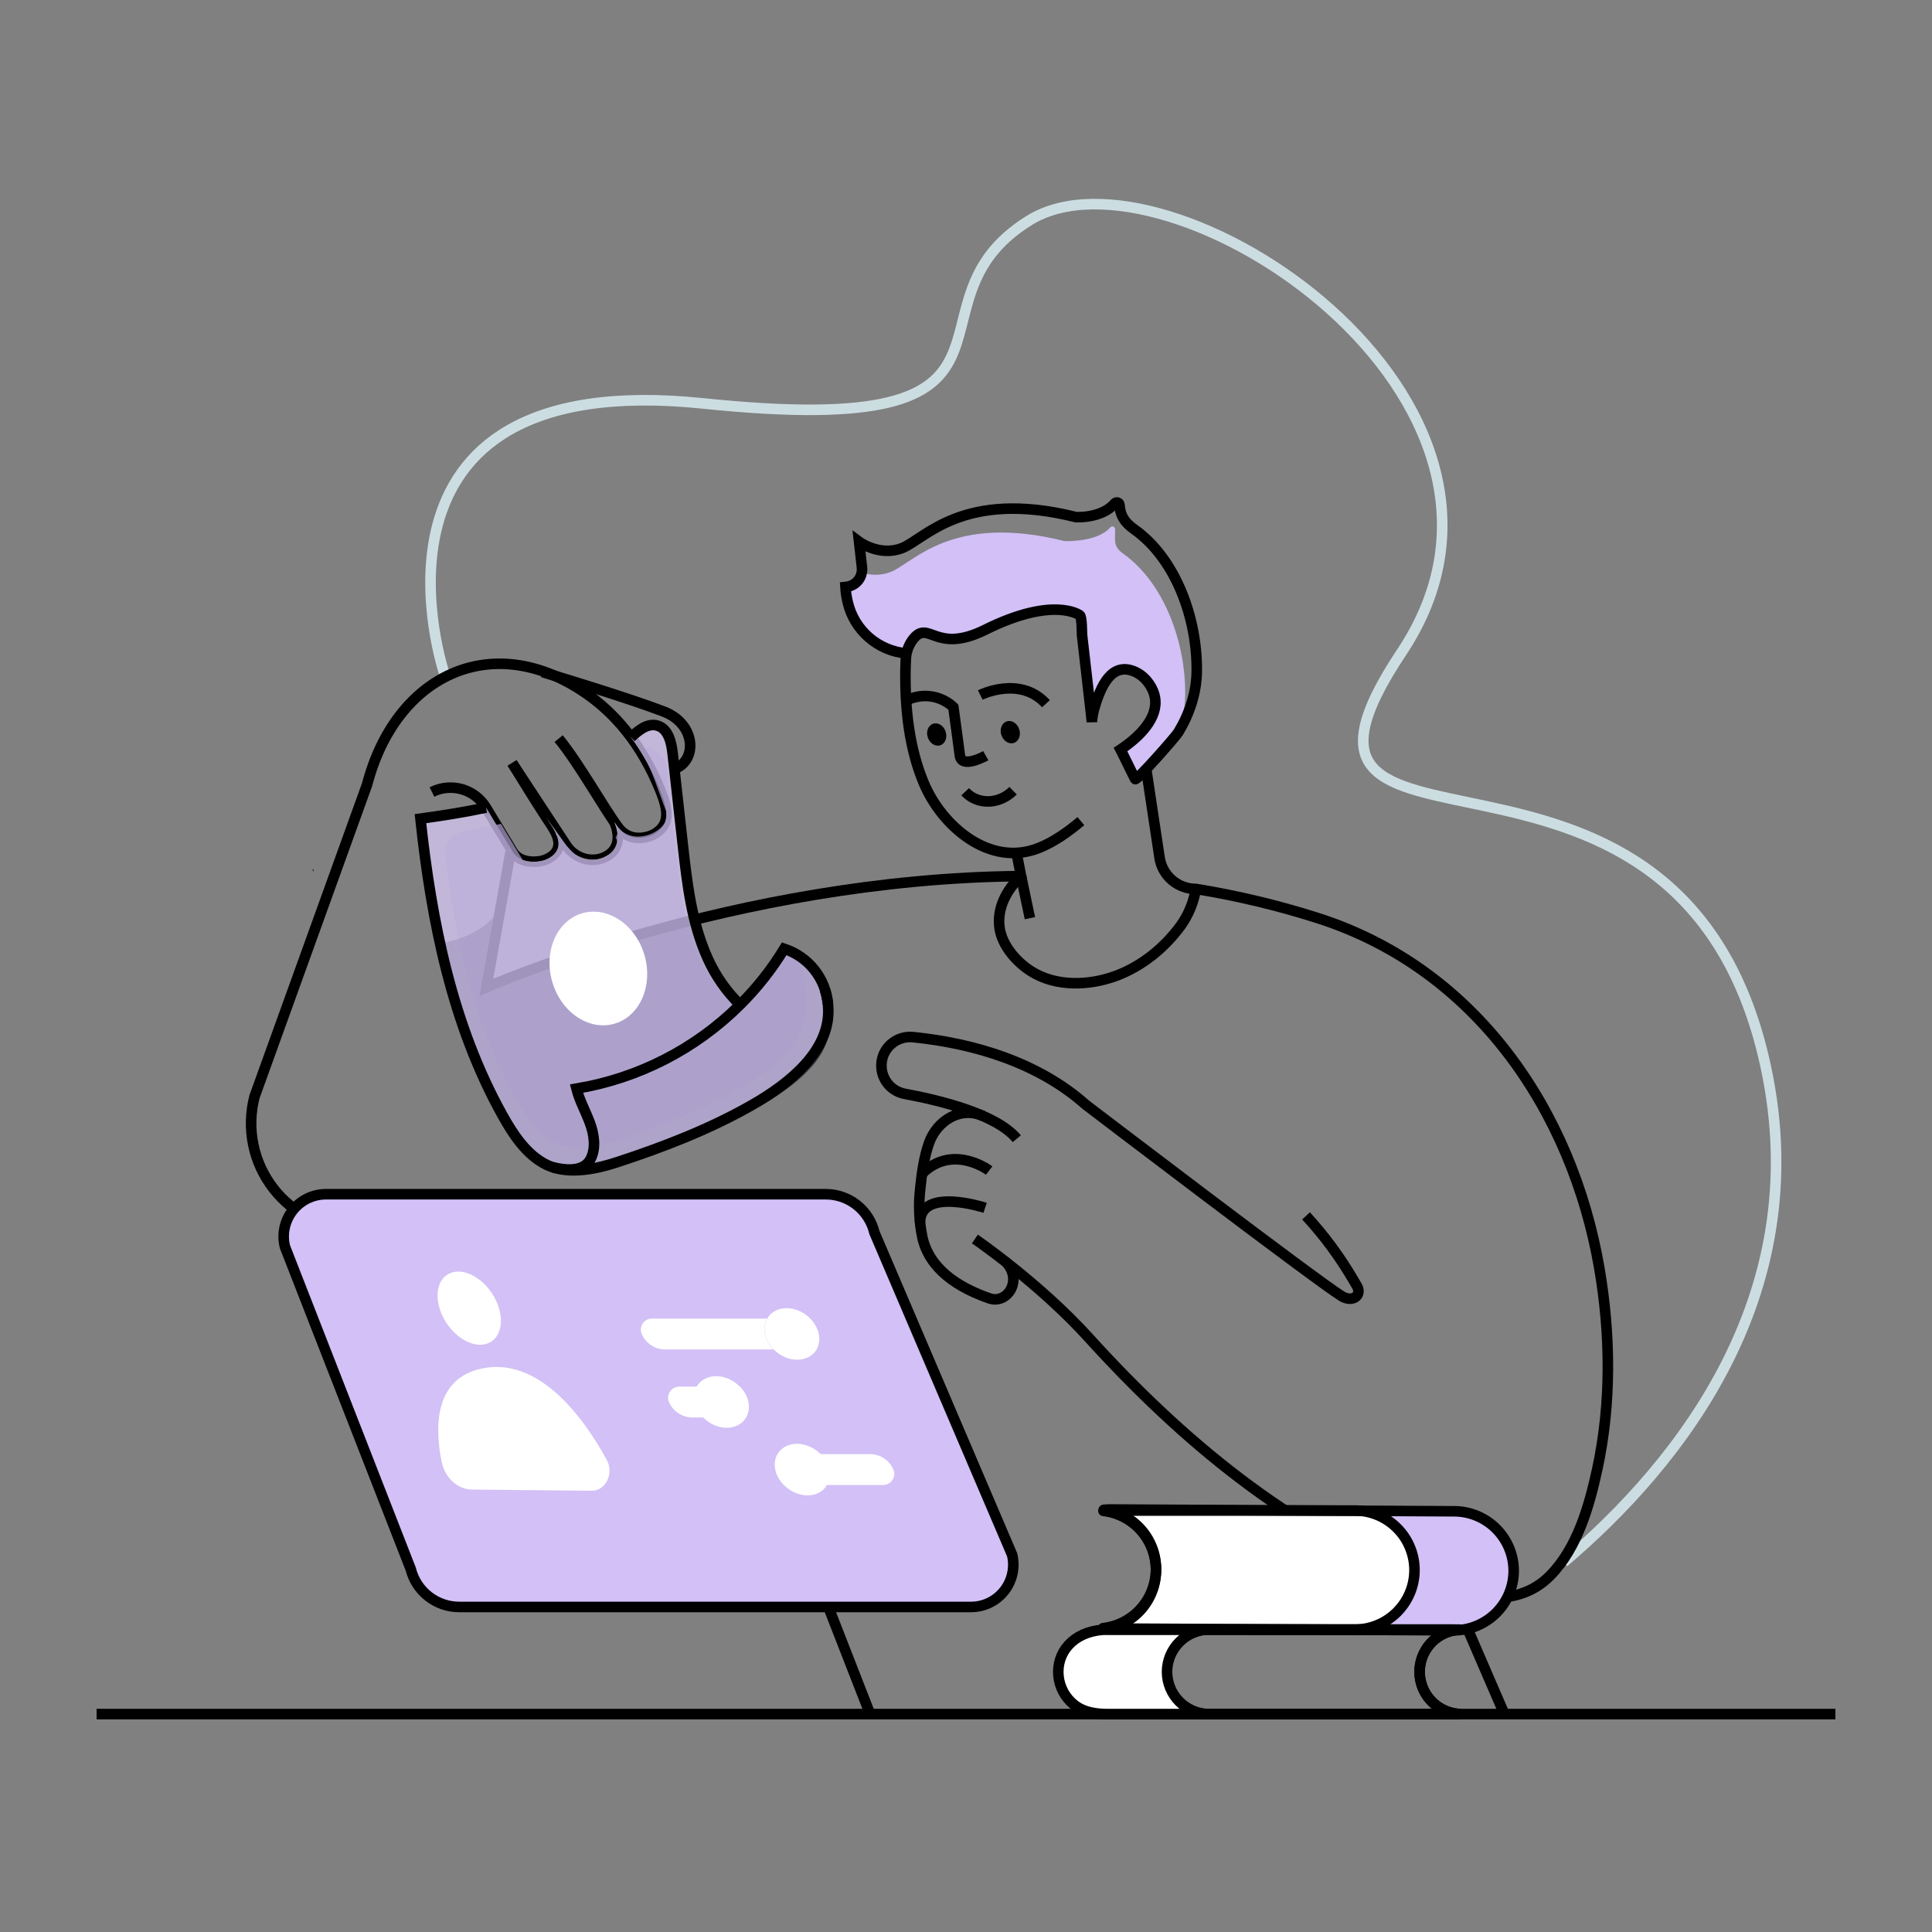 <svg width="152" height="152" viewBox="0 0 152 152" fill="none" xmlns="http://www.w3.org/2000/svg">
<rect x="0" y="0" width="152" height="152" fill="#808080" stroke="none"/>
<g id="Illustration - Finance, e-commerce, startup, workflow _ account, information, user, profile, data">
<g id="Finance, e-commerce, startup, workflow _ account, information, user, profile, data">
<path id="Vector" d="M34.958 52.995C34.958 52.995 26.776 28.784 55.315 31.739C83.855 34.694 70.219 23.978 81.003 17.328C91.787 10.678 123.563 31.366 110.269 51.321C96.975 71.275 131.514 53.022 138.719 83.03C143.165 101.548 132.134 115.178 123.034 122.904" stroke="#CCDDE2" stroke-width="0.831" stroke-miterlimit="10"/>
<path id="Vector_3" d="M34.619 74.219C34.619 74.219 38.098 73.796 39.401 71.312L38.266 77.683C38.266 77.683 52.107 72.971 54.645 72.363C54.645 72.363 55.463 77.636 58.719 79.051L62.078 74.78C62.078 74.78 66.29 75.844 65.138 81.583C63.986 87.323 48.05 92.12 45.347 92.009C42.645 91.898 39.736 90.235 36.756 81.299L34.619 74.219Z" fill="#353642"/>
<path id="Vector_4" d="M40.286 60.023C41.168 61.458 42.054 62.89 42.969 64.304C43.533 65.175 44.56 66.417 43.468 67.327C43.112 67.6 42.682 67.759 42.235 67.783C41.533 67.845 40.795 67.677 40.368 67.073L38.24 63.547C37.816 62.843 37.143 62.326 36.354 62.096C35.566 61.867 34.719 61.943 33.984 62.309" stroke="black" stroke-width="0.831" stroke-miterlimit="10"/>
<path id="Vector_5" d="M48.338 64.673C48.894 65.995 48.517 66.848 47.867 67.276C46.803 67.974 45.378 67.64 44.624 66.621L40.297 60.035" stroke="black" stroke-width="0.831" stroke-miterlimit="10"/>
<path id="Vector_6" d="M43.952 58.11C45.526 60.025 47.513 63.582 48.612 65.067C49.711 66.552 51.41 65.657 51.41 65.657C52.791 64.913 52.556 63.681 51.953 62.184C50.466 58.508 48.344 56.064 45.978 54.462C38.644 49.501 31.12 53.161 28.881 61.724L20.027 86.271C19.704 87.508 19.669 88.802 19.925 90.054C20.18 91.307 20.72 92.484 21.502 93.495C22.283 94.506 23.286 95.325 24.434 95.888C25.581 96.451 26.843 96.743 28.121 96.742H53.599L68.457 134.855" stroke="black" stroke-width="0.831" stroke-miterlimit="10"/>
<path id="Vector_7" d="M53.048 60.498C54.872 59.866 54.789 56.957 52.2 55.975C49.341 54.889 44.264 53.354 42.989 52.971C42.981 52.965 42.971 52.962 42.962 52.961C42.872 52.933 42.809 52.91 42.761 52.9L42.69 52.877" stroke="black" stroke-width="0.831" stroke-miterlimit="10"/>
<path id="Vector_8" d="M79.997 89.588C78.401 87.67 74.033 86.583 71.181 86.057C70.702 85.967 70.265 85.724 69.936 85.364C69.607 85.004 69.404 84.547 69.357 84.061C69.324 83.734 69.362 83.403 69.468 83.091C69.638 82.613 69.964 82.206 70.393 81.935C70.822 81.663 71.33 81.544 71.835 81.596C76.699 82.088 81.715 83.619 85.425 86.916C85.425 86.916 103.411 100.641 105.559 101.977C106.445 102.516 107.272 101.88 106.672 101.035L106.483 100.713C105.426 98.898 104.175 97.204 102.752 95.66" stroke="black" stroke-width="0.831" stroke-miterlimit="10"/>
<path id="Vector_9" d="M80.328 68.929C57.708 69.117 38.264 77.681 38.264 77.681L40.205 66.801" stroke="black" stroke-width="0.831" stroke-miterlimit="10"/>
<path id="Vector_11" d="M77.822 92.093C77.822 92.093 75.163 90.077 72.769 92.12C72.668 92.209 72.581 92.311 72.508 92.424" stroke="black" stroke-width="0.831" stroke-miterlimit="10"/>
<g id="Group" opacity="0.77">
<path id="Vector_12" opacity="0.77" d="M44.614 66.611C45.374 67.631 46.797 67.964 47.857 67.264C48.5 66.839 48.877 65.991 48.334 64.68C48.433 64.825 48.522 64.953 48.611 65.07C49.708 66.561 51.409 65.662 51.409 65.662C52.789 64.919 52.556 63.686 51.953 62.188C51.362 60.703 50.588 59.299 49.647 58.008C50.263 57.432 50.994 56.849 51.765 57.105C52.596 57.381 52.829 58.424 52.923 59.294C52.967 59.698 53.011 60.098 53.055 60.502L53.721 66.454C53.943 68.43 54.165 70.435 54.647 72.364C54.896 73.407 55.24 74.424 55.677 75.404C56.288 76.769 57.151 78.007 58.221 79.052C59.556 77.73 60.725 76.249 61.702 74.644C62.637 74.95 63.461 75.524 64.072 76.294C64.683 77.065 65.054 77.998 65.139 78.978V79.028C65.516 82.586 62.09 85.26 59.211 86.904C55.885 88.817 52.178 90.248 48.536 91.439C47.034 91.931 45.083 92.35 43.497 91.837C43.327 91.782 43.16 91.716 42.999 91.638C41.418 90.862 40.36 89.238 39.535 87.752C35.583 80.647 33.941 72.487 33.076 64.407C34.806 64.168 36.53 63.902 38.232 63.536C38.232 63.536 38.232 63.548 38.243 63.553L40.205 66.807L40.366 67.078C40.792 67.686 41.529 67.848 42.233 67.787C42.68 67.765 43.11 67.606 43.464 67.331C44.555 66.419 43.531 65.182 42.965 64.311" fill="white"/>
<path id="Vector_13" opacity="0.77" d="M44.614 66.611C45.374 67.631 46.797 67.964 47.857 67.264C48.5 66.839 48.877 65.991 48.334 64.68C48.433 64.825 48.522 64.953 48.611 65.07C49.708 66.561 51.409 65.662 51.409 65.662C52.789 64.919 52.556 63.686 51.953 62.188C51.362 60.703 50.588 59.299 49.647 58.008C50.263 57.432 50.994 56.849 51.765 57.105C52.596 57.381 52.829 58.424 52.923 59.294C52.967 59.698 53.011 60.098 53.055 60.502L53.721 66.454C53.943 68.43 54.165 70.435 54.647 72.364C54.896 73.407 55.24 74.424 55.677 75.404C56.288 76.769 57.151 78.007 58.221 79.052C59.556 77.73 60.725 76.249 61.702 74.644C62.637 74.95 63.461 75.524 64.072 76.294C64.683 77.065 65.054 77.998 65.139 78.978V79.028C65.516 82.586 62.09 85.26 59.211 86.904C55.885 88.817 52.178 90.248 48.536 91.439C47.034 91.931 45.083 92.35 43.497 91.837C43.327 91.782 43.16 91.716 42.999 91.638C41.418 90.862 40.36 89.238 39.535 87.752C35.583 80.647 33.941 72.487 33.076 64.407C34.806 64.168 36.53 63.902 38.232 63.536C38.232 63.536 38.232 63.548 38.243 63.553L40.205 66.807L40.366 67.078C40.792 67.686 41.529 67.848 42.233 67.787C42.68 67.765 43.11 67.606 43.464 67.331C44.555 66.419 43.531 65.182 42.965 64.311" fill="#D2C0F7"/>
<path id="Vector_14" opacity="0.77" d="M45.083 67.095C45.757 68.007 46.907 67.891 47.859 67.267C48.434 66.887 48.905 66.998 48.42 65.826C48.51 65.954 48.522 65.522 48.601 65.618C49.581 66.949 48.613 65.067 48.613 65.067C49.981 66.796 52.959 65.168 52.413 63.832C51.835 62.392 51.227 60.264 50.457 59.2C51.065 58.626 50.947 58.711 51.721 59.168C51.929 59.302 52.103 59.482 52.229 59.694C52.356 59.907 52.431 60.145 52.449 60.392C52.512 60.971 52.574 61.526 52.636 62.091L53.229 67.411C53.428 69.179 53.626 70.965 54.056 72.686C54.278 73.616 54.587 74.524 54.977 75.397C55.521 76.6 57.269 78.601 58.224 79.518C59.411 78.34 60.834 76.174 61.705 74.734C63.377 75.248 63.304 76.847 63.422 78.594V78.639C63.76 81.815 60.701 84.2 58.139 85.669C55.169 87.376 51.859 88.653 48.608 89.717C47.268 90.158 45.526 90.538 44.111 90.073C43.958 90.025 43.809 89.965 43.665 89.895C42.255 89.202 41.309 87.753 40.572 86.426C37.345 80.631 35.848 74.05 35.024 67.454C34.964 66.96 35.097 66.462 35.397 66.065C35.696 65.668 36.138 65.403 36.629 65.326C37.555 65.174 38.477 65.022 39.394 64.818L39.42 64.83L41.171 67.735C41.552 68.275 41.615 67.852 42.242 67.797C42.639 67.762 43.408 67.685 43.715 67.428C44.69 66.616 44.139 66.28 43.635 65.504" fill="#D2C0F7"/>
</g>
<path id="Vector_15" d="M77.503 95.025C77.503 95.025 72.455 93.365 72.379 96.156" stroke="black" stroke-width="0.831" stroke-miterlimit="10"/>
<path id="Vector_16" opacity="0.54" d="M32.317 123.454L22.418 98.091C22.295 97.6 22.286 97.088 22.391 96.593C22.496 96.098 22.712 95.634 23.023 95.235C23.335 94.836 23.733 94.514 24.188 94.292C24.642 94.07 25.142 93.955 25.648 93.955H64.97C65.853 93.955 66.71 94.252 67.404 94.799C68.097 95.345 68.586 96.109 68.793 96.968L79.63 122.324C79.748 122.813 79.752 123.323 79.644 123.814C79.536 124.305 79.318 124.766 79.007 125.161C78.695 125.556 78.299 125.875 77.846 126.095C77.394 126.314 76.897 126.428 76.394 126.428H36.131C35.255 126.429 34.403 126.136 33.712 125.597C33.021 125.058 32.53 124.304 32.317 123.454Z" fill="white"/>
<path id="Vector_17" d="M79.147 99.303C79.147 99.303 79.966 100.054 79.654 101.127C79.424 101.922 78.633 102.424 77.85 102.152C75.358 101.29 73.112 99.826 72.565 97.338C72.307 96.078 72.251 94.785 72.4 93.508C72.52 92.324 72.695 91.045 73.093 89.919C73.701 88.189 75.563 86.984 77.37 87.817" stroke="black" stroke-width="0.831" stroke-miterlimit="10"/>
<path id="Vector_18" d="M32.317 123.454L22.418 98.091C22.295 97.6 22.286 97.088 22.391 96.593C22.496 96.098 22.712 95.634 23.023 95.235C23.335 94.836 23.733 94.514 24.188 94.292C24.642 94.07 25.142 93.955 25.648 93.955H64.97C65.853 93.955 66.71 94.252 67.404 94.799C68.097 95.345 68.586 96.109 68.793 96.968L79.63 122.324C79.748 122.813 79.752 123.323 79.644 123.814C79.536 124.305 79.318 124.766 79.007 125.161C78.695 125.556 78.299 125.875 77.846 126.095C77.394 126.314 76.897 126.428 76.394 126.428H36.131C35.255 126.429 34.403 126.136 33.712 125.597C33.021 125.058 32.53 124.304 32.317 123.454Z" fill="#D2C0F7"/>
<path id="Vector_19" d="M32.317 123.454L22.418 98.091C22.295 97.6 22.286 97.088 22.391 96.593C22.496 96.098 22.712 95.634 23.023 95.235C23.335 94.836 23.733 94.514 24.188 94.292C24.642 94.07 25.142 93.955 25.648 93.955H64.97C65.853 93.955 66.71 94.252 67.404 94.799C68.097 95.345 68.586 96.109 68.793 96.968L79.63 122.324C79.748 122.813 79.752 123.323 79.644 123.814C79.536 124.305 79.318 124.766 79.007 125.161C78.695 125.556 78.299 125.875 77.846 126.095C77.394 126.314 76.897 126.428 76.394 126.428H36.131C35.255 126.429 34.403 126.136 33.712 125.597C33.021 125.058 32.53 124.304 32.317 123.454Z" stroke="black" stroke-width="0.831" stroke-linecap="square" stroke-linejoin="round"/>
<path id="Vector_20" d="M33.766 122.43L24.632 99.022C24.519 98.569 24.511 98.097 24.608 97.64C24.705 97.184 24.905 96.755 25.192 96.388C25.48 96.02 25.847 95.723 26.266 95.518C26.686 95.313 27.146 95.207 27.613 95.207H63.889C64.704 95.207 65.495 95.481 66.134 95.985C66.774 96.489 67.226 97.194 67.416 97.986L77.416 121.38C77.524 121.831 77.528 122.301 77.428 122.755C77.329 123.208 77.127 123.633 76.84 123.997C76.553 124.361 76.186 124.656 75.769 124.858C75.351 125.061 74.893 125.166 74.429 125.166H37.283C36.476 125.167 35.692 124.898 35.055 124.403C34.417 123.907 33.964 123.213 33.766 122.43Z" fill="#D2C0F7"/>
<path id="Vector_21" d="M111.402 118.76L118.358 134.855" stroke="black" stroke-width="0.831" stroke-miterlimit="10"/>
<path id="Vector_22" d="M144.4 134.855H7.6" stroke="black" stroke-width="0.831" stroke-miterlimit="10"/>
<path id="Vector_23" d="M79.705 62.209C78.577 63.323 76.893 63.322 75.934 62.291" stroke="black" stroke-width="0.831" stroke-miterlimit="10"/>
<path id="Vector_24" d="M49.645 58.004C50.26 57.428 50.991 56.846 51.762 57.101C52.593 57.377 52.826 58.42 52.92 59.29C53.187 61.679 53.453 64.066 53.718 66.451C54.056 69.49 54.411 72.603 55.674 75.397C56.285 76.763 57.148 78 58.219 79.045" stroke="black" stroke-width="0.831" stroke-miterlimit="10"/>
<path id="Vector_25" d="M65.136 79.028V78.978C65.051 77.998 64.68 77.065 64.069 76.295C63.458 75.525 62.634 74.951 61.699 74.644C60.722 76.25 59.554 77.73 58.219 79.052C54.718 82.533 50.222 84.838 45.353 85.648C45.587 86.58 46.069 87.428 46.402 88.325C46.735 89.221 46.901 90.26 46.496 91.124C45.986 92.228 44.52 92.084 43.502 91.839C43.491 91.839 43.485 91.839 43.475 91.839" stroke="black" stroke-width="0.831" stroke-miterlimit="10"/>
<path id="Vector_26" d="M38.234 63.537C36.532 63.903 34.808 64.169 33.078 64.408C33.943 72.488 35.578 80.648 39.537 87.754C40.362 89.239 41.42 90.864 43.001 91.639C43.162 91.717 43.328 91.784 43.499 91.838C45.085 92.359 47.036 91.932 48.538 91.44C52.186 90.248 55.887 88.818 59.213 86.906C62.084 85.259 65.51 82.587 65.141 79.029C65.105 78.637 65.025 78.251 64.902 77.877" stroke="black" stroke-width="0.831" stroke-miterlimit="10"/>
<path id="Vector_27" d="M66.699 47.417C66.954 48.481 67.537 49.438 68.364 50.153C69.192 50.868 70.223 51.305 71.312 51.403C71.403 50.964 71.599 50.554 71.884 50.208C73.1 48.775 73.618 51.464 77.508 49.533C82.898 46.852 84.944 48.39 84.944 48.39C85.123 48.524 85.096 49.758 85.126 49.983C85.278 51.265 85.415 52.54 85.566 53.82C85.657 54.601 85.746 55.376 85.832 56.151C85.905 56.02 85.986 55.892 86.075 55.77C86.566 54.032 87.443 51.981 89.334 52.864C89.716 53.05 90.05 53.325 90.306 53.665C91.56 55.312 90.61 56.904 89.299 58.082C88.97 58.447 88.602 58.776 88.203 59.062C88.418 59.509 89.3 61.283 89.3 61.289C89.391 61.468 92.472 57.981 92.702 57.601C93.045 56.671 93.229 55.689 93.246 54.697C93.296 50.619 91.636 45.872 88.333 43.532C87.514 42.953 87.775 42.395 87.725 41.608C87.722 41.565 87.706 41.525 87.679 41.492C87.652 41.459 87.615 41.435 87.574 41.423C87.533 41.411 87.49 41.411 87.449 41.425C87.409 41.438 87.373 41.463 87.347 41.497C86.312 42.689 83.749 42.57 83.749 42.57C74.854 40.342 71.864 44.297 70.069 45.002C69.337 45.28 68.53 45.293 67.789 45.04C67.745 45.286 67.635 45.514 67.471 45.702C67.307 45.889 67.095 46.029 66.857 46.104L66.903 46.516C66.942 46.831 66.87 47.15 66.699 47.417Z" fill="#D2C0F7"/>
<path id="Vector_28" d="M71.317 51.407C70.228 51.31 69.197 50.873 68.369 50.157C67.541 49.443 66.959 48.486 66.704 47.422C66.604 47.014 66.541 46.598 66.516 46.179L66.585 46.171C66.681 46.164 66.775 46.144 66.865 46.11C67.103 46.035 67.315 45.896 67.479 45.708C67.644 45.521 67.753 45.292 67.797 45.046C67.825 44.91 67.83 44.771 67.814 44.633L67.586 42.62C67.586 42.62 69.194 43.817 70.978 43.117C72.763 42.418 75.759 38.463 84.658 40.685C84.658 40.685 86.668 40.804 87.698 39.612C87.724 39.578 87.76 39.553 87.8 39.54C87.841 39.526 87.885 39.526 87.926 39.538C87.967 39.55 88.003 39.574 88.03 39.607C88.057 39.64 88.073 39.681 88.077 39.723C88.13 40.512 88.422 41.07 89.243 41.648C92.546 43.988 94.206 48.734 94.154 52.812C94.139 54.504 93.576 56.174 92.708 57.608C92.479 57.988 89.398 61.474 89.306 61.295C89.306 61.295 88.425 59.515 88.209 59.068L88.157 58.969L88.256 58.904C88.623 58.655 88.974 58.382 89.305 58.088C90.615 56.91 91.567 55.319 90.313 53.671C90.056 53.331 89.723 53.056 89.34 52.87C87.443 51.987 86.572 54.039 86.081 55.776C85.986 56.108 85.927 56.45 85.906 56.794C85.883 56.582 85.861 56.376 85.838 56.164C85.753 55.388 85.663 54.613 85.572 53.832C85.42 52.552 85.277 51.277 85.133 49.995C85.11 49.777 85.133 48.536 84.95 48.403C84.95 48.403 82.903 46.864 77.514 49.545C73.625 51.476 73.106 48.785 71.89 50.22C71.606 50.566 71.409 50.976 71.319 51.415C71.291 51.556 71.273 51.699 71.266 51.842C71.263 51.861 71.263 51.88 71.266 51.898C71.247 52.213 71.241 52.526 71.234 52.833C71.205 55.796 71.53 58.891 72.693 61.642C74.106 64.977 77.847 68.266 81.737 66.711C82.953 66.223 84.043 65.437 85.04 64.603" stroke="black" stroke-width="0.831" stroke-miterlimit="10"/>
<path id="Vector_29" d="M73.979 58.635C74.366 58.506 74.552 58.021 74.396 57.553C74.239 57.085 73.799 56.811 73.412 56.94C73.025 57.07 72.838 57.554 72.995 58.022C73.152 58.49 73.592 58.765 73.979 58.635Z" fill="black"/>
<path id="Vector_30" d="M79.768 58.45C80.155 58.321 80.342 57.836 80.185 57.368C80.028 56.9 79.588 56.625 79.201 56.755C78.814 56.884 78.627 57.369 78.784 57.837C78.941 58.305 79.381 58.579 79.768 58.45Z" fill="black"/>
<path id="Vector_31" d="M77.556 59.452C77.556 59.452 75.63 60.545 75.513 59.411C75.477 59.062 75.006 55.637 75.006 55.637C75.006 55.637 73.449 53.988 71.064 55.207" stroke="black" stroke-width="0.831" stroke-miterlimit="10"/>
<path id="Vector_32" d="M77.123 54.679C77.123 54.679 80.233 53.126 82.291 55.364" stroke="black" stroke-width="0.831" stroke-miterlimit="10"/>
<path id="Vector_33" d="M79.975 67.096L80.332 68.929C79.206 69.967 78.409 71.455 78.642 73.022C78.849 74.412 79.986 75.705 81.152 76.433C83.1 77.649 85.692 77.553 87.789 76.78C89.84 76.02 91.614 74.577 92.9 72.817C93.505 71.966 93.909 70.988 94.079 69.958V69.94" stroke="black" stroke-width="0.831" stroke-miterlimit="10"/>
<path id="Vector_34" d="M80.332 68.926L81.028 72.236" stroke="black" stroke-width="0.831" stroke-miterlimit="10"/>
<path id="Vector_35" d="M90.177 60.498L91.229 67.482C91.333 68.166 91.678 68.79 92.203 69.24C92.728 69.691 93.396 69.938 94.088 69.937C97.362 70.468 100.591 71.242 103.749 72.254C116.087 76.233 123.681 87.347 125.826 99.766C126.718 104.966 126.785 110.419 125.664 115.59C125.028 118.501 124.106 121.771 121.968 123.95C119.191 126.793 114.929 125.622 111.647 124.338C101.459 120.375 92.984 113.326 85.667 105.254C81.755 100.938 76.699 97.478 76.699 97.478" stroke="black" stroke-width="0.831" stroke-miterlimit="10"/>
<path id="Vector_36" d="M37.135 117.193C35.992 117.182 34.996 116.26 34.739 114.975C34.232 112.449 34.098 108.543 37.802 107.69C42.431 106.626 45.99 111.666 47.735 114.852C48.322 115.916 47.658 117.284 46.565 117.284L37.135 117.193Z" fill="white"/>
<path id="Vector_37" d="M38.662 105.543C39.645 104.889 39.66 103.185 38.696 101.736C37.732 100.287 36.154 99.643 35.171 100.297C34.188 100.95 34.173 102.655 35.137 104.104C36.101 105.553 37.679 106.197 38.662 105.543Z" fill="white"/>
<path id="Vector_38" d="M114.727 128.226C114.655 128.237 114.575 128.247 114.505 128.264H114.477L103.666 128.208L87.443 128.124C87.38 128.124 87.32 128.124 87.259 128.124C87.138 128.121 87.018 128.112 86.898 128.097C87.998 127.969 89.016 127.458 89.776 126.653C90.535 125.848 90.986 124.801 91.05 123.696C91.053 123.639 91.053 123.582 91.05 123.525V123.436C91.045 122.355 90.668 121.309 89.983 120.473C89.298 119.638 88.345 119.063 87.286 118.847C87.175 118.82 87.053 118.803 86.936 118.787C87.12 118.77 87.303 118.758 87.481 118.758L101.186 118.831L103.71 118.841L107.113 118.858C108.278 118.965 109.362 119.502 110.152 120.365C110.942 121.228 111.382 122.354 111.386 123.525C111.386 123.745 111.369 123.966 111.335 124.184C111.173 125.298 110.617 126.317 109.767 127.055C108.918 127.794 107.831 128.203 106.706 128.208H114.941C114.467 128.208 114.599 128.208 114.727 128.226Z" fill="white"/>
<path id="Vector_39" d="M92.793 133.879C93.102 134.189 93.469 134.435 93.874 134.603C94.279 134.77 94.713 134.856 95.151 134.854H87.189C85.669 134.854 84.839 134.484 84.234 133.879C83.612 133.254 83.262 132.41 83.26 131.529C83.26 129.705 84.755 128.209 87.189 128.209H95.151C94.493 128.208 93.851 128.402 93.304 128.767C92.757 129.131 92.331 129.65 92.079 130.257C91.827 130.865 91.761 131.533 91.89 132.178C92.019 132.822 92.335 133.414 92.801 133.879H92.793Z" fill="white"/>
<path id="Vector_40" d="M119.086 123.605C119.084 124.308 118.92 125 118.608 125.629C118.386 126.104 118.08 126.536 117.706 126.904C117.088 127.516 116.313 127.943 115.467 128.14C115.118 128.22 114.761 128.261 114.403 128.261C114.476 128.245 114.555 128.234 114.625 128.223C114.497 128.211 114.365 128.207 114.84 128.207H106.604C107.73 128.202 108.817 127.793 109.668 127.055C110.518 126.316 111.075 125.296 111.236 124.182C111.27 123.963 111.287 123.743 111.287 123.522C111.283 122.352 110.843 121.225 110.053 120.362C109.262 119.499 108.178 118.962 107.012 118.855L111.458 118.878L114.428 118.895C115.67 118.905 116.856 119.407 117.729 120.289C118.602 121.172 119.089 122.364 119.086 123.605Z" fill="#D2C0F7"/>
<path id="Vector_41" d="M119.089 123.607C119.08 124.849 118.579 126.037 117.696 126.91C116.812 127.783 115.619 128.271 114.377 128.266L87.333 128.126C87.152 128.126 86.972 128.112 86.789 128.094C87.929 127.965 88.982 127.422 89.749 126.568C90.515 125.715 90.942 124.61 90.948 123.462C90.954 122.315 90.538 121.205 89.781 120.344C89.023 119.482 87.976 118.928 86.838 118.787C87.018 118.768 87.2 118.759 87.382 118.76L114.426 118.9C115.668 118.908 116.855 119.408 117.729 120.29C118.603 121.173 119.092 122.365 119.089 123.607Z" stroke="black" stroke-width="0.831" stroke-linecap="square" stroke-linejoin="round"/>
<path id="Vector_42" d="M111.285 123.521C111.283 124.763 110.788 125.953 109.91 126.831C109.032 127.709 107.842 128.204 106.6 128.206H87.359C87.177 128.205 86.995 128.195 86.814 128.176C87.954 128.04 89.004 127.492 89.766 126.634C90.527 125.777 90.948 124.669 90.948 123.522C90.948 122.375 90.527 121.268 89.766 120.41C89.004 119.552 87.954 119.004 86.814 118.869C86.995 118.852 87.178 118.84 87.359 118.84H106.6C107.841 118.843 109.031 119.337 109.909 120.214C110.787 121.091 111.281 122.28 111.285 123.521Z" stroke="black" stroke-width="0.831" stroke-linecap="square" stroke-linejoin="round"/>
<path id="Vector_43" d="M83.26 131.531C83.26 131.967 83.346 132.399 83.512 132.802C83.679 133.204 83.924 133.57 84.233 133.878C84.841 134.486 85.666 134.856 87.187 134.856H114.841C114.365 134.856 114.494 134.846 114.623 134.834C113.814 134.739 113.068 134.35 112.527 133.741C111.985 133.132 111.687 132.346 111.687 131.531C111.687 130.717 111.985 129.93 112.527 129.321C113.068 128.713 113.814 128.324 114.623 128.228C114.494 128.216 114.365 128.207 114.841 128.207H87.187C84.752 128.209 83.26 129.704 83.26 131.531Z" stroke="black" stroke-width="0.831" stroke-linecap="square" stroke-linejoin="round"/>
<path id="Vector_44" d="M91.816 131.531C91.818 132.412 92.169 133.257 92.792 133.88C93.415 134.503 94.26 134.854 95.141 134.856H114.236C114.364 134.856 114.493 134.846 114.622 134.834C113.813 134.739 113.067 134.35 112.526 133.741C111.985 133.132 111.686 132.346 111.686 131.531C111.686 130.717 111.985 129.93 112.526 129.321C113.067 128.713 113.813 128.324 114.622 128.228C114.493 128.216 114.364 128.207 114.236 128.207H95.141C94.26 128.209 93.416 128.56 92.793 129.183C92.17 129.806 91.819 130.65 91.816 131.531Z" stroke="black" stroke-width="0.831" stroke-linecap="square" stroke-linejoin="round"/>
<path id="Vector_45" d="M60.863 106.169H52.333C51.943 106.169 51.561 106.054 51.234 105.841C50.908 105.627 50.651 105.323 50.494 104.965C50.433 104.832 50.407 104.686 50.419 104.54C50.43 104.395 50.478 104.254 50.558 104.132C50.638 104.01 50.748 103.91 50.877 103.841C51.006 103.773 51.15 103.738 51.296 103.74H60.365C59.938 104.459 60.155 105.458 60.863 106.169Z" fill="white"/>
<path id="Vector_46" d="M66.379 105.289C66.379 105.522 66.287 105.745 66.122 105.909C65.958 106.074 65.735 106.166 65.502 106.166H60.863C60.155 105.457 59.938 104.458 60.365 103.734H64.461C64.851 103.735 65.232 103.848 65.559 104.06C65.886 104.273 66.144 104.576 66.302 104.932C66.351 105.045 66.377 105.166 66.379 105.289Z" fill="#D2C0F7"/>
<path id="Vector_47" d="M64.245 106.167C64.221 106.213 64.193 106.257 64.162 106.299C63.554 107.13 62.233 107.211 61.207 106.46C61.086 106.37 60.971 106.272 60.863 106.167C60.155 105.457 59.938 104.458 60.365 103.735C60.389 103.688 60.417 103.644 60.448 103.602C61.056 102.765 62.371 102.69 63.397 103.435C63.521 103.528 63.637 103.629 63.745 103.739C64.447 104.446 64.666 105.438 64.245 106.167Z" fill="white"/>
<path id="Vector_48" d="M68.524 110.644C68.522 110.877 68.429 111.1 68.264 111.264C68.099 111.428 67.875 111.52 67.642 111.52H58.691C59.123 110.793 58.907 109.802 58.197 109.088H66.606C66.996 109.088 67.378 109.202 67.705 109.415C68.032 109.629 68.29 109.933 68.447 110.29C68.497 110.402 68.523 110.522 68.524 110.644Z" fill="#D2C0F7"/>
<path id="Vector_49" d="M58.691 111.519H54.479C54.089 111.52 53.707 111.406 53.38 111.194C53.054 110.981 52.796 110.678 52.638 110.321C52.588 110.21 52.562 110.09 52.56 109.967C52.56 109.852 52.583 109.738 52.627 109.632C52.671 109.526 52.735 109.429 52.816 109.348C52.898 109.266 52.995 109.202 53.101 109.158C53.207 109.114 53.321 109.092 53.436 109.092H58.197C58.907 109.802 59.127 110.793 58.691 111.519Z" fill="white"/>
<path id="Vector_50" d="M58.693 111.519C58.673 111.567 58.647 111.612 58.615 111.653C58.007 112.489 56.691 112.565 55.666 111.818C55.542 111.726 55.425 111.624 55.317 111.514C54.613 110.805 54.397 109.814 54.818 109.082C54.842 109.036 54.87 108.991 54.902 108.949C55.51 108.117 56.831 108.037 57.855 108.789C57.977 108.878 58.092 108.976 58.199 109.082C58.908 109.801 59.129 110.792 58.693 111.519Z" fill="white"/>
<path id="Vector_51" d="M61.672 116.834H56.313C55.923 116.833 55.542 116.72 55.215 116.507C54.888 116.295 54.63 115.992 54.472 115.636C54.411 115.503 54.386 115.356 54.397 115.21C54.408 115.064 54.456 114.923 54.536 114.801C54.617 114.678 54.727 114.578 54.856 114.509C54.985 114.44 55.129 114.405 55.276 114.406H61.174C60.751 115.134 60.968 116.124 61.672 116.834Z" fill="#D2C0F7"/>
<path id="Vector_52" d="M70.36 115.963C70.359 116.194 70.266 116.416 70.102 116.579C69.938 116.741 69.716 116.833 69.484 116.832H61.675C60.971 116.123 60.754 115.132 61.176 114.4H68.442C68.832 114.4 69.214 114.514 69.541 114.728C69.868 114.941 70.125 115.245 70.282 115.603C70.332 115.716 70.359 115.839 70.36 115.963Z" fill="white"/>
<path id="Vector_53" d="M65.057 116.836C65.033 116.882 65.005 116.927 64.974 116.969C64.365 117.805 63.051 117.881 62.025 117.135C61.901 117.042 61.785 116.941 61.677 116.831C60.973 116.121 60.755 115.13 61.178 114.399C61.201 114.352 61.229 114.307 61.26 114.265C61.868 113.434 63.189 113.362 64.215 114.106C64.337 114.194 64.452 114.292 64.558 114.399C65.267 115.118 65.483 116.115 65.057 116.836Z" fill="white"/>
<path id="Vector_54" d="M24.564 68.375L24.698 68.413L24.648 68.608C24.616 68.532 24.588 68.454 24.564 68.375Z" fill="#353642"/>
<path id="Vector_55" d="M48.35 80.538C50.351 79.95 51.403 77.53 50.699 75.132C49.995 72.734 47.802 71.267 45.801 71.854C43.8 72.442 42.749 74.862 43.453 77.259C44.157 79.657 46.35 81.125 48.35 80.538Z" fill="white"/>
</g>
</g>
</svg>
